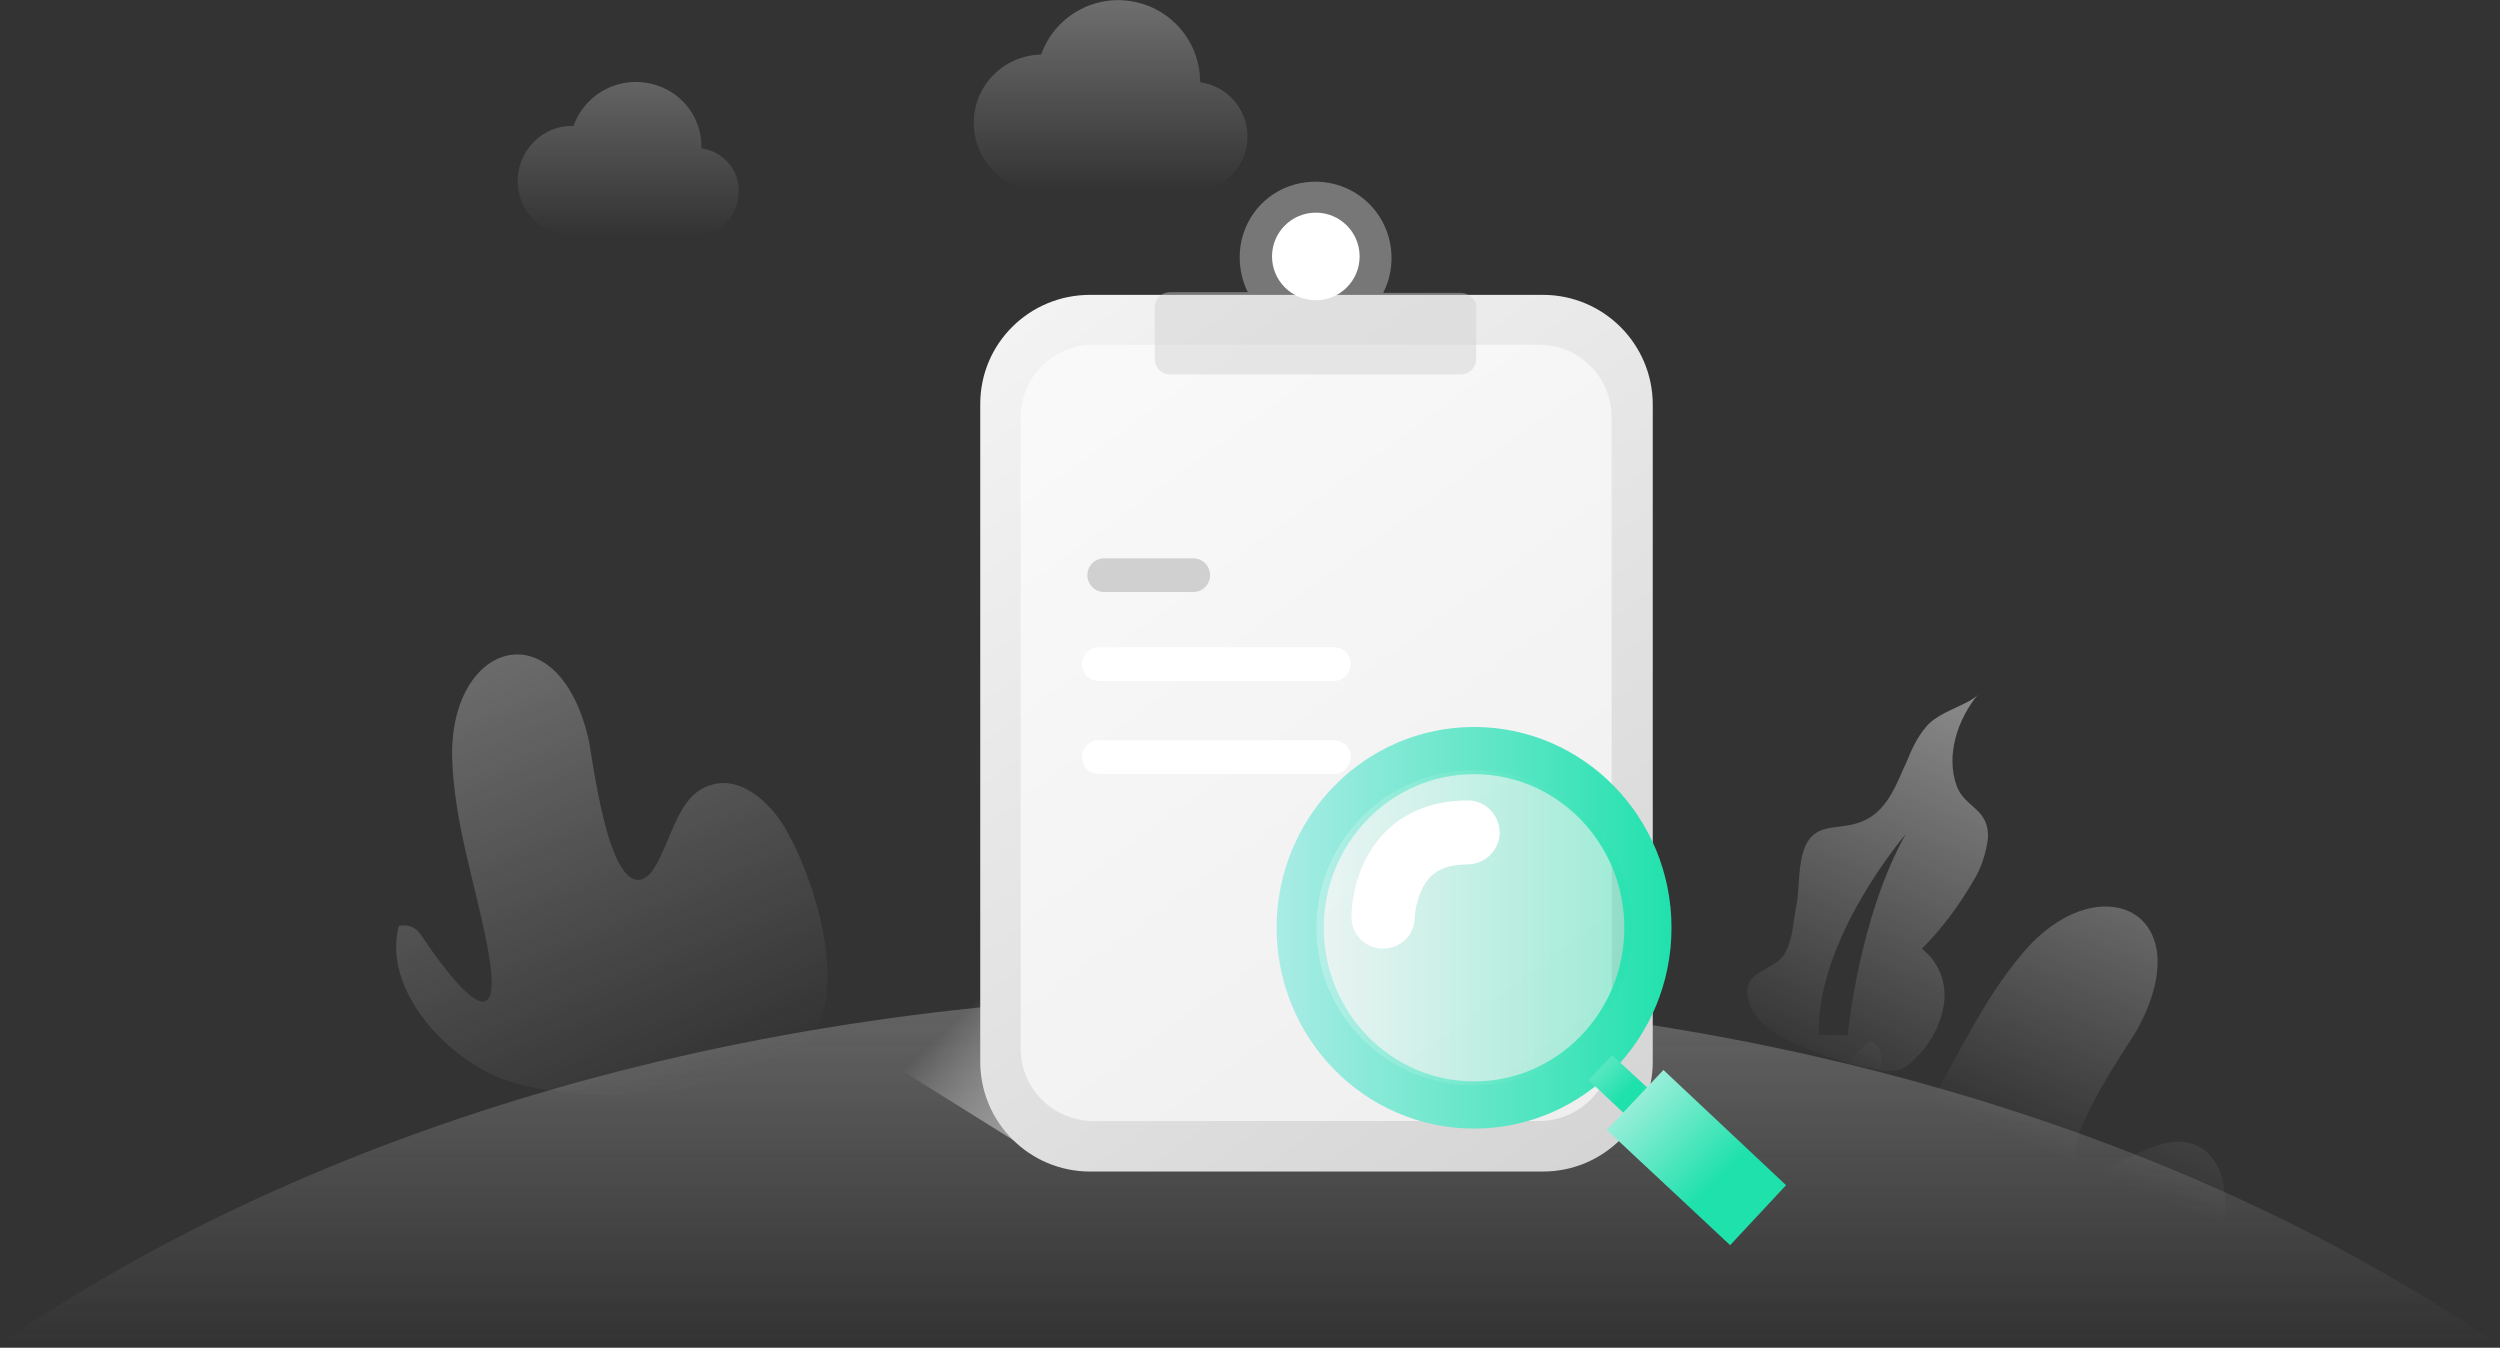 <?xml version="1.0" encoding="utf-8"?>
<!-- Generator: Adobe Illustrator 24.0.1, SVG Export Plug-In . SVG Version: 6.00 Build 0)  -->
<svg version="1.1" id="图层_1" xmlns="http://www.w3.org/2000/svg" xmlns:xlink="http://www.w3.org/1999/xlink" x="0px" y="0px"
	 viewBox="0 0 371 200" style="enable-background:new 0 0 371 200;" xml:space="preserve">
<rect x="0" y="0" width="371" height="200" fill="#333333" stroke="none"/>
<style type="text/css">
	.st0{fill:url(#路径_10_);}
	.st1{fill:url(#路径_11_);}
	.st2{fill:url(#路径_12_);}
	.st3{fill:url(#形状结合_1_);}
	.st4{fill:url(#路径_13_);}
	.st5{fill:url(#路径_14_);}
	.st6{fill:url(#矩形_5_);}
	.st7{fill:url(#矩形_6_);}
	.st8{opacity:0.6;fill:#FFFFFF;enable-background:new    ;}
	.st9{opacity:0.44;fill:#CCCCCC;enable-background:new    ;}
	.st10{fill:#D0D0D0;}
	.st11{fill:#FFFFFF;}
	.st12{fill:url(#椭圆形_3_);}
	.st13{fill:none;stroke:url(#椭圆形_4_);stroke-width:7;}
	.st14{opacity:0.4;fill:url(#椭圆形_5_);enable-background:new    ;}
	.st15{fill:url(#矩形_7_);}
	.st16{fill:url(#矩形_8_);}
</style>
<title>没有数据_1@1x</title>
<g id="页面-1">
	<g id="空状态图标备份" transform="translate(-954, -197)">
		<g id="没有数据_1" transform="translate(954, 197)">
			
				<linearGradient id="路径_10_" gradientUnits="userSpaceOnUse" x1="-110.763" y1="517.824" x2="-109.604" y2="514.964" gradientTransform="matrix(63.929 0 0 -65.407 7106.878 33845.805)">
				<stop  offset="0" style="stop-color:#D2D2D2"/>
				<stop  offset="1" style="stop-color:#D2D2D2;stop-opacity:0"/>
			</linearGradient>
			<path id="路径" class="st0" d="M73.3,159.6c-7.9-3.6-16.5-13.2-14.1-22.2c1.2-0.3,2.5,0.2,3.2,1.2c0,0,13.7,21.4,9.9,1.7
				c-1.8-9.3-4.9-18.2-5.2-27.8c-0.4-17.4,15.6-22.2,20.2-3c0.6,2.5,2.9,23.2,8.2,20.9c0.7-0.4,1.2-0.9,1.6-1.6
				c2.7-4.4,3.5-10.9,8.4-12.3c4.3-1.4,8.6,2.4,10.9,6.2c4.7,7.9,11,27.4,1.4,34C108,163.2,83.7,164.3,73.3,159.6L73.3,159.6z"/>
			
				<linearGradient id="路径_11_" gradientUnits="userSpaceOnUse" x1="-108.945" y1="517.067" x2="-109.59" y2="515.403" gradientTransform="matrix(59.258 0 0 -64.972 6795.829 33656.652)">
				<stop  offset="0" style="stop-color:#D2D2D2"/>
				<stop  offset="1" style="stop-color:#D2D2D2;stop-opacity:0"/>
			</linearGradient>
			<path id="路径_1_" class="st1" d="M273.2,180.4c-3.5-8-3.4-20.8,4.5-25.9c1.1,0.6,1.7,1.9,1.5,3.1c0,0-4.2,25.1,6.2,7.9
				c4.9-8.1,8.6-16.8,14.8-24.1c11.3-13.3,26.5-6.1,17,11.3c-1.2,2.3-13.4,19.2-7.9,21c0.7,0.2,1.5,0.1,2.2-0.1
				c4.9-1.5,9.9-5.7,14.5-3.6c4.1,1.9,4.7,7.5,3.9,11.9c-1.8,9-10.5,19-22.1,17.5C296,197.8,277.8,190.9,273.2,180.4L273.2,180.4z"
				/>
			
				<linearGradient id="路径_12_" gradientUnits="userSpaceOnUse" x1="-111.198" y1="516.911" x2="-111.198" y2="513.699" gradientTransform="matrix(370.519 0 0 -51.852 41386.074 26835.606)">
				<stop  offset="0" style="stop-color:#D2D2D2"/>
				<stop  offset="1" style="stop-color:#D2D2D2;stop-opacity:0"/>
			</linearGradient>
			<path id="路径_2_" class="st2" d="M370.5,199.4c-46.6-31.9-112.3-51.9-185.3-51.9S46.6,167.4,0,199.4H370.5z"/>
			
				<linearGradient id="形状结合_1_" gradientUnits="userSpaceOnUse" x1="-107.894" y1="516.128" x2="-108.507" y2="514.103" gradientTransform="matrix(35.773 0 0 -55.853 4153.895 28875.408)">
				<stop  offset="0" style="stop-color:#D2D2D2"/>
				<stop  offset="1" style="stop-color:#D2D2D2;stop-opacity:0"/>
			</linearGradient>
			<path id="形状结合" class="st3" d="M293.5,103.1c-3,3.7-4.8,9-3.1,13.6c1.2,3.2,4.9,3.3,4.6,7.8c-0.3,2.2-1,4.4-2.2,6.3
				c-2.1,3.6-4.6,7-7.6,10c2.5,1.9,3.7,5,3.3,8.1c-0.5,3.1-1.9,5.9-4.2,8.1c-0.7,0.8-1.5,1.4-2.5,1.8c-0.9,0.2-1.9,0.2-2.8,0
				c-4.6-0.8-9.1-2.2-13.2-4.2c-2.6-1.2-5.3-3-6.2-5.7c-1-3.1,0.6-4.1,2.4-5.1l0.5-0.3c0.9-0.5,1.8-1.1,2.3-1.9
				c1.3-2.1,1.3-5,1.8-7.3c0.7-3.5-0.3-9.9,4-11.2c1.7-0.5,3.5-0.4,5.2-1c3.7-1.2,5.2-4.6,6.7-8.1l0.3-0.6c0.8-2,1.7-4,3-5.5
				C287.6,105.6,292.2,104.6,293.5,103.1z M282.8,123.8c0,0-13.3,15.5-12.9,29.8h4.3C274.2,153.6,275.8,136.3,282.8,123.8z"/>
			
				<linearGradient id="路径_13_" gradientUnits="userSpaceOnUse" x1="-108.089" y1="509.123" x2="-108.089" y2="505.822" gradientTransform="matrix(32.838 0 0 -22.818 3642.782 11576.913)">
				<stop  offset="0" style="stop-color:#D2D2D2"/>
				<stop  offset="1" style="stop-color:#D2D2D2;stop-opacity:0"/>
			</linearGradient>
			<path id="路径_3_" class="st4" d="M104.1,22L104.1,22c0.1-4.8-3.3-8.9-8.1-9.7c-4.7-0.8-9.3,1.9-10.9,6.4
				c-3-0.1-5.7,1.5-7.2,4.1c-1.5,2.6-1.4,5.8,0.1,8.3c1.6,2.5,4.4,4,7.3,3.9h17.9c3.4,0,6.2-2.7,6.4-6.1
				C109.9,25.5,107.5,22.5,104.1,22L104.1,22z"/>
			
				<linearGradient id="路径_14_" gradientUnits="userSpaceOnUse" x1="-108.745" y1="511.277" x2="-108.745" y2="508.585" gradientTransform="matrix(40.652 0 0 -28.395 4585.458 14469.603)">
				<stop  offset="0" style="stop-color:#D2D2D2"/>
				<stop  offset="1" style="stop-color:#D2D2D2;stop-opacity:0"/>
			</linearGradient>
			<path id="路径_4_" class="st5" d="M178.1,12.2L178.1,12.2c0-6-4.3-11-10.1-12c-5.8-1-11.5,2.3-13.5,7.9
				c-5.6,0.1-10.1,4.7-10,10.3s4.7,10.1,10.3,10H177c4.3,0,7.8-3.3,8.1-7.6C185.4,16.5,182.3,12.8,178.1,12.2L178.1,12.2z"/>
			
				<linearGradient id="矩形_5_" gradientUnits="userSpaceOnUse" x1="-110.579" y1="511.134" x2="-110.283" y2="511.031" gradientTransform="matrix(105.002 0 0 -34.432 11750.209 17753.328)">
				<stop  offset="0" style="stop-color:#EBEBEB;stop-opacity:0"/>
				<stop  offset="1" style="stop-color:#A0A0A0"/>
			</linearGradient>
			<polygon id="矩形" class="st6" points="102,139 154.3,139 207,173.4 155.5,172.4 			"/>
			<g id="编组-4" transform="translate(145.469, 27.057)">
				
					<linearGradient id="矩形_6_" gradientUnits="userSpaceOnUse" x1="-256.257" y1="491.6" x2="-255.479" y2="490.209" gradientTransform="matrix(99.679 0 0 -130.049 25552.269 63918.262)">
					<stop  offset="0" style="stop-color:#F8F8F8"/>
					<stop  offset="1" style="stop-color:#D2D2D2"/>
				</linearGradient>
				<path id="矩形_1_" class="st7" d="M16.3,16.7h67.2c9,0,16.3,7.3,16.3,16.3v97.5c0,9-7.3,16.3-16.3,16.3H16.3
					c-9,0-16.3-7.3-16.3-16.3V32.9C0,23.9,7.3,16.7,16.3,16.7z"/>
				<path id="矩形_2_" class="st8" d="M16.8,24.1h66.1c6,0,10.8,4.8,10.8,10.8v93.6c0,6-4.8,10.8-10.8,10.8H16.8
					c-6,0-10.8-4.8-10.8-10.8V34.9C6,28.9,10.8,24.1,16.8,24.1z"/>
				<path id="路径_5_" class="st9" d="M71.4,16.4H59.8c2.1-4.1,1.5-9.2-1.6-12.7c-3.1-3.5-8-4.7-12.4-3.1s-7.3,5.8-7.3,10.5
					c0,1.8,0.4,3.6,1.2,5.2H28.2c-1.3,0-2.3,1-2.3,2.3v7.6c0,1.3,1,2.3,2.3,2.3h43.1c1.3,0,2.3-1,2.3-2.3v-7.5
					C73.7,17.5,72.7,16.5,71.4,16.4z"/>
				<path id="路径_6_" class="st10" d="M31.6,60.8H18.4c-1.4,0-2.5-1.1-2.5-2.5s1.1-2.5,2.5-2.5h13.2c1.4,0,2.5,1.1,2.5,2.5
					S33,60.8,31.6,60.8L31.6,60.8z"/>
				<path id="路径_7_" class="st11" d="M52.5,74H17.6c-1.4,0-2.5-1.1-2.5-2.5c0-1.4,1.1-2.5,2.5-2.5h34.9c1.4,0,2.5,1.1,2.5,2.5
					C54.9,72.9,53.8,74,52.5,74L52.5,74z"/>
				<path id="路径_8_" class="st11" d="M52.5,87.8H17.6c-1.4,0-2.5-1.1-2.5-2.5c0-1.4,1.1-2.5,2.5-2.5h34.9c1.4,0,2.5,1.1,2.5,2.5
					C54.9,86.7,53.8,87.8,52.5,87.8L52.5,87.8z"/>
				
					<linearGradient id="椭圆形_3_" gradientUnits="userSpaceOnUse" x1="-248.911" y1="468.803" x2="-247.911" y2="468.803" gradientTransform="matrix(13.086 0 0 -13.086 3300.646 6145.985)">
					<stop  offset="0" style="stop-color:#FFFFFF"/>
					<stop  offset="1" style="stop-color:#FFFFFF"/>
				</linearGradient>
				<circle id="椭圆形" class="st12" cx="49.8" cy="11" r="6.5"/>
			</g>
			<g id="编组-3" transform="translate(192.951, 111.383)">
				
					<linearGradient id="椭圆形_4_" gradientUnits="userSpaceOnUse" x1="-302.867" y1="402.906" x2="-301.7" y2="402.906" gradientTransform="matrix(51.679 0 0 -52.617 15647.547 21226.148)">
					<stop  offset="0" style="stop-color:#ABECE6"/>
					<stop  offset="1" style="stop-color:#1FE1AC"/>
				</linearGradient>
				<ellipse id="椭圆形_1_" class="st13" cx="25.8" cy="26.3" rx="25.8" ry="26.3"/>
				
					<linearGradient id="椭圆形_5_" gradientUnits="userSpaceOnUse" x1="-302.556" y1="402.143" x2="-301.556" y2="402.143" gradientTransform="matrix(46.765 0 0 -46.765 14151.603 18832.699)">
					<stop  offset="0" style="stop-color:#DFF6F4"/>
					<stop  offset="1" style="stop-color:#1FE1AC"/>
				</linearGradient>
				<circle id="椭圆形_2_" class="st14" cx="25.8" cy="26.3" r="23.4"/>
				<path id="路径_9_" class="st11" d="M12.3,29.4L12.3,29.4c-2.6,0-4.7-2.1-4.7-4.7c0-0.8,0.1-7.7,5.1-12.7c3-3,7.2-4.6,12.2-4.6
					c2.6,0,4.7,2.2,4.7,4.8c0,2.6-2.2,4.7-4.8,4.7c-4.3,0-5.8,1.9-6.6,3.4c-0.7,1.4-1.1,2.9-1.2,4.4C17,27.3,14.9,29.4,12.3,29.4z"
					/>
				
					<linearGradient id="矩形_7_" gradientUnits="userSpaceOnUse" x1="-335.305" y1="378.374" x2="-335.294" y2="376.435" gradientTransform="matrix(3.495 -3.729 -6.765 -6.34 3767.07 1186.782)">
					<stop  offset="0" style="stop-color:#DFF6F4"/>
					<stop  offset="1" style="stop-color:#1FE1AC"/>
				</linearGradient>
				<polygon id="矩形_4_" class="st15" points="42.8,48.9 46.3,45.2 53.1,51.5 49.6,55.3 				"/>
				
					<linearGradient id="矩形_8_" gradientUnits="userSpaceOnUse" x1="-317.389" y1="397.862" x2="-317.404" y2="396.764" gradientTransform="matrix(8.324 -8.882 -18.233 -17.086 9938.408 4023.505)">
					<stop  offset="0" style="stop-color:#DFF6F4"/>
					<stop  offset="1" style="stop-color:#1FE1AC"/>
				</linearGradient>
				<polygon id="矩形_3_" class="st16" points="45.5,56.3 53.9,47.4 72.1,64.5 63.8,73.4 				"/>
			</g>
		</g>
	</g>
</g>
</svg>
